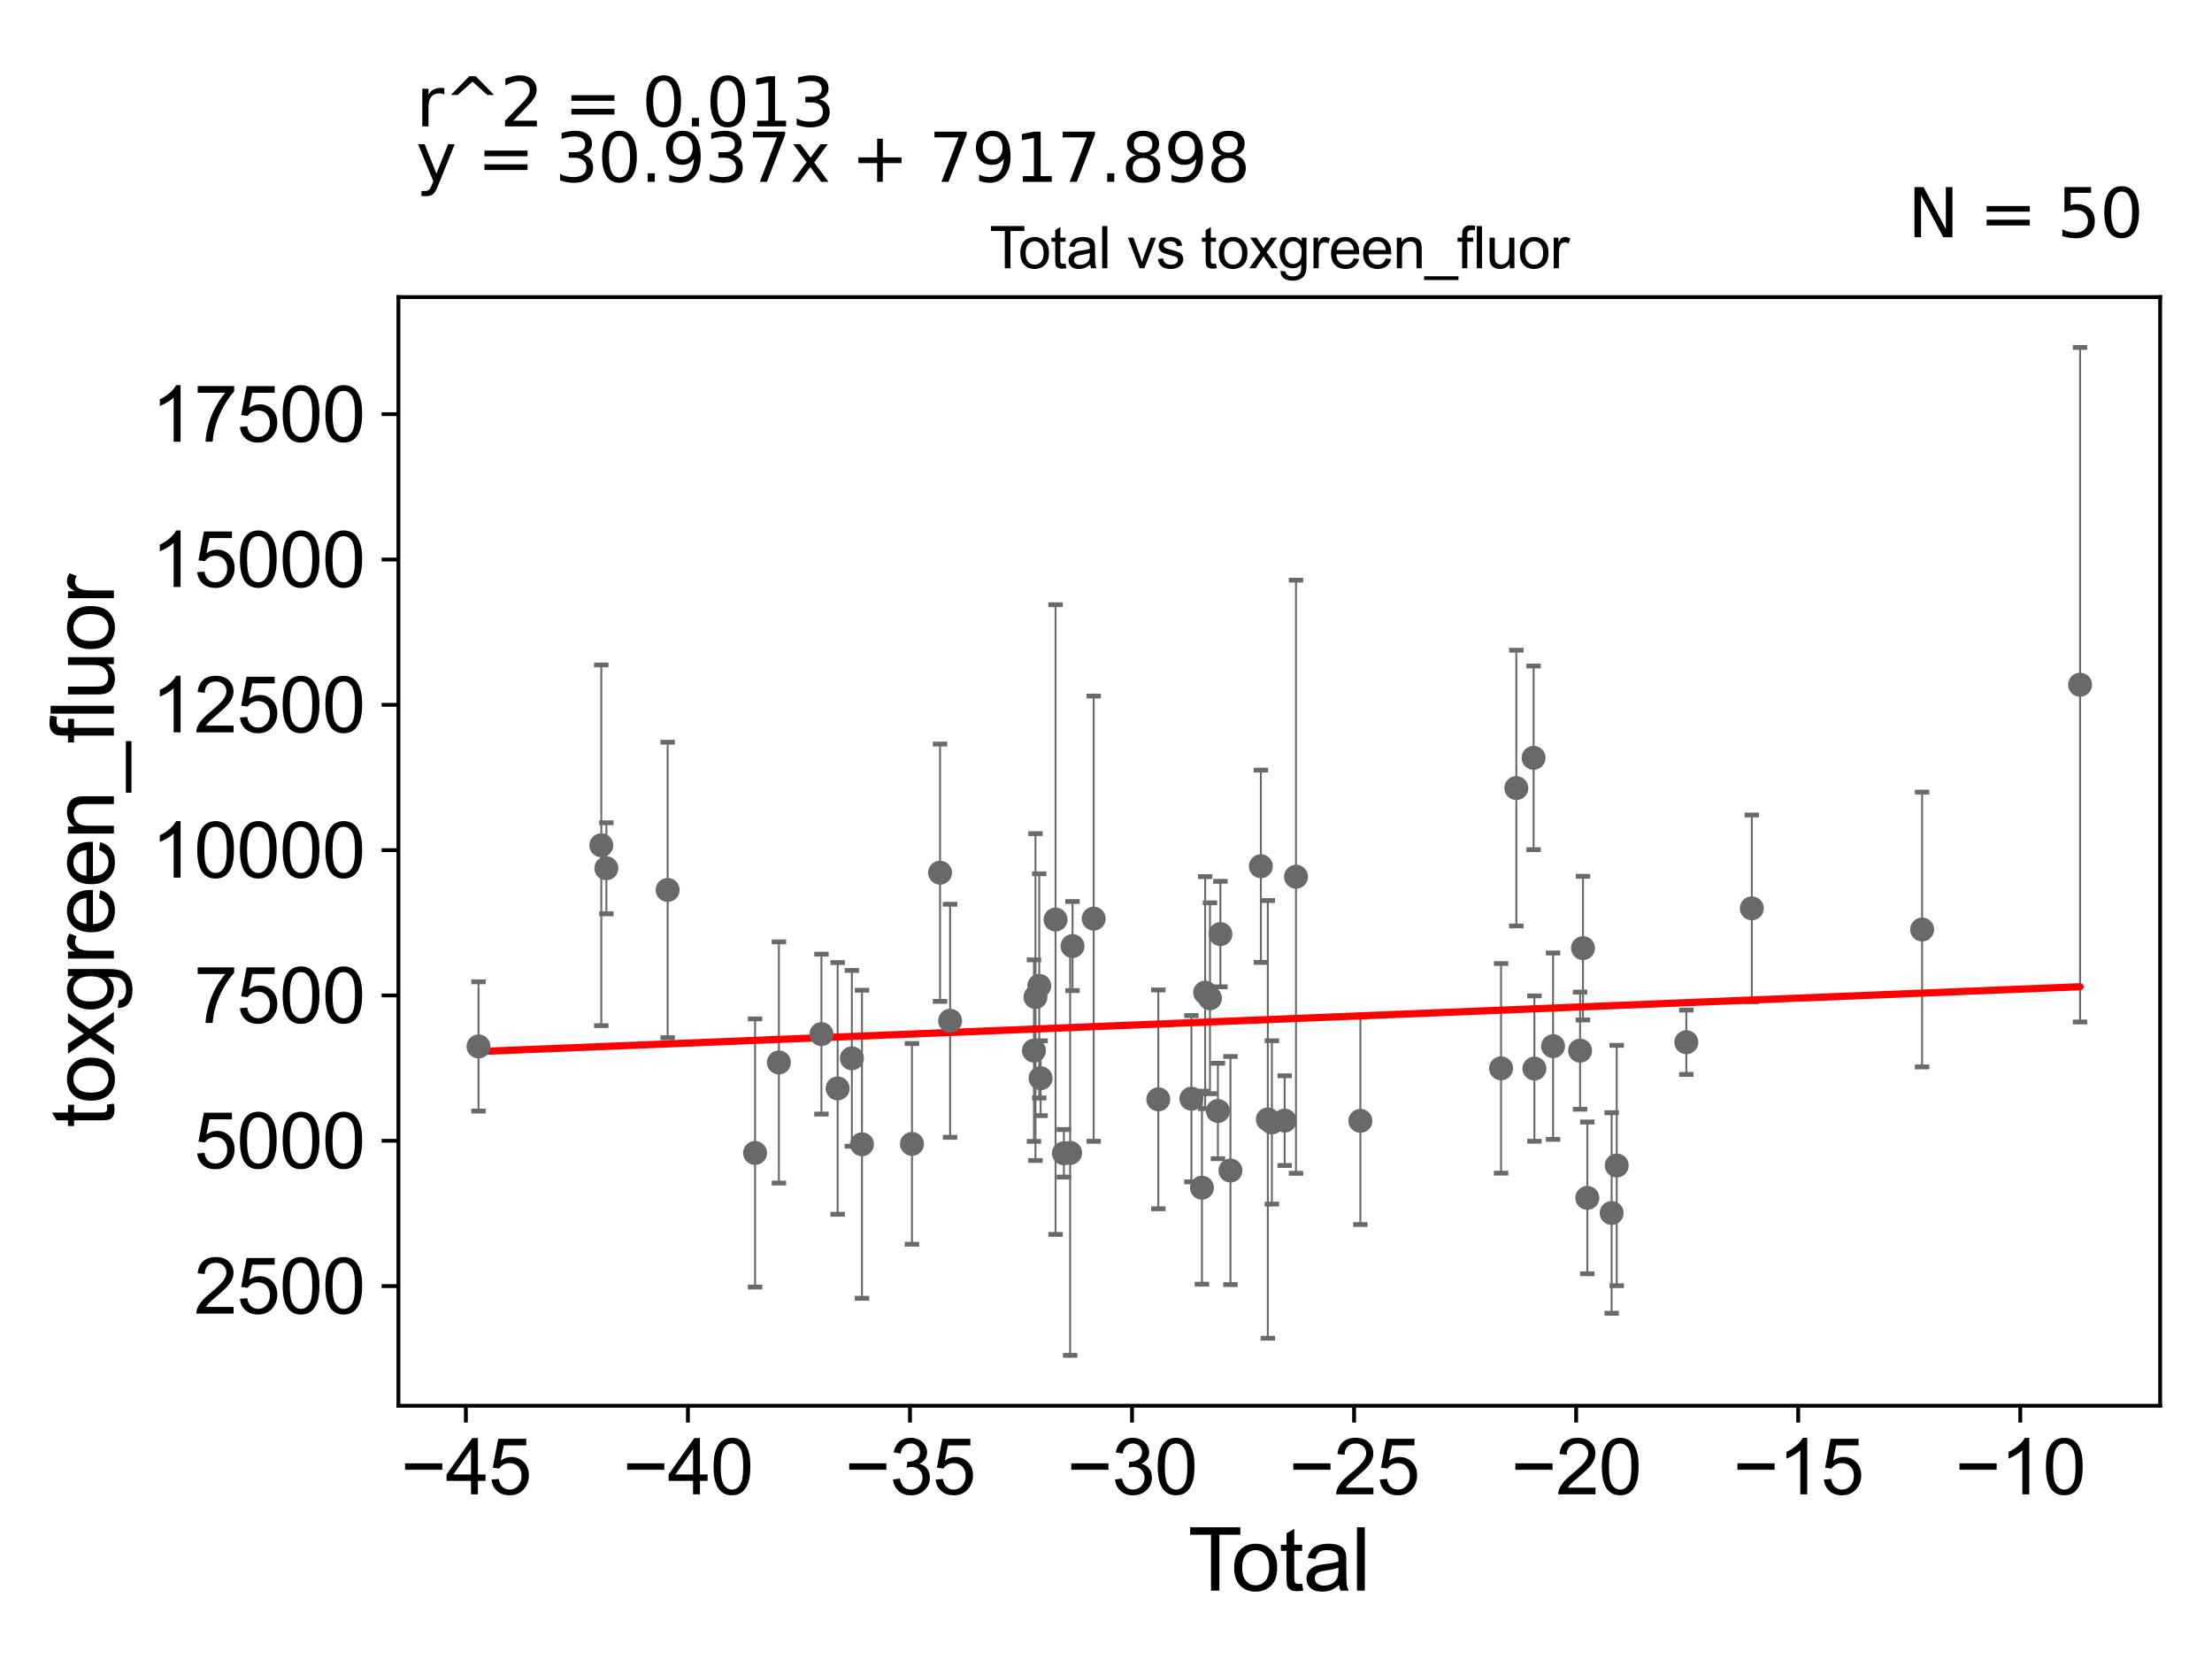 <?xml version="1.0" encoding="utf-8" standalone="no"?>
<!DOCTYPE svg PUBLIC "-//W3C//DTD SVG 1.1//EN"
  "http://www.w3.org/Graphics/SVG/1.1/DTD/svg11.dtd">
<svg xmlns:xlink="http://www.w3.org/1999/xlink" width="460.8pt" height="345.6pt" viewBox="0 0 460.8 345.6" xmlns="http://www.w3.org/2000/svg" version="1.1">
 <defs>
  <style type="text/css">*{stroke-linejoin: round; stroke-linecap: butt}</style>
 </defs>
 <g id="figure_1">
  <g id="patch_1">
   <path d="M 0 345.6 
L 460.8 345.6 
L 460.8 0 
L 0 0 
z
" style="fill: #ffffff"/>
  </g>
  <g id="axes_1">
   <g id="patch_2">
    <path d="M 83 292.84 
L 450 292.84 
L 450 61.886 
L 83 61.886 
z
" style="fill: #ffffff"/>
   </g>
   <g id="PathCollection_1">
    <defs>
     <path id="ma0fe0a96a4" d="M 0 1.118 
C 0.297 1.118 0.581 1 0.791 0.791 
C 1 0.581 1.118 0.297 1.118 0 
C 1.118 -0.297 1 -0.581 0.791 -0.791 
C 0.581 -1 0.297 -1.118 0 -1.118 
C -0.297 -1.118 -0.581 -1 -0.791 -0.791 
C -1 -0.581 -1.118 -0.297 -1.118 0 
C -1.118 0.297 -1 0.581 -0.791 0.791 
C -0.581 1 -0.297 1.118 0 1.118 
z
" style="stroke: #696969"/>
    </defs>
    <g clip-path="url(#p71f3b46329)">
     <use xlink:href="#ma0fe0a96a4" x="283.39" y="233.493" style="fill: #696969; stroke: #696969"/>
     <use xlink:href="#ma0fe0a96a4" x="329.163" y="218.867" style="fill: #696969; stroke: #696969"/>
     <use xlink:href="#ma0fe0a96a4" x="315.88" y="164.173" style="fill: #696969; stroke: #696969"/>
     <use xlink:href="#ma0fe0a96a4" x="319.474" y="157.869" style="fill: #696969; stroke: #696969"/>
     <use xlink:href="#ma0fe0a96a4" x="319.643" y="222.604" style="fill: #696969; stroke: #696969"/>
     <use xlink:href="#ma0fe0a96a4" x="323.531" y="217.939" style="fill: #696969; stroke: #696969"/>
     <use xlink:href="#ma0fe0a96a4" x="329.762" y="197.51" style="fill: #696969; stroke: #696969"/>
     <use xlink:href="#ma0fe0a96a4" x="330.671" y="249.546" style="fill: #696969; stroke: #696969"/>
     <use xlink:href="#ma0fe0a96a4" x="335.734" y="252.691" style="fill: #696969; stroke: #696969"/>
     <use xlink:href="#ma0fe0a96a4" x="336.796" y="242.797" style="fill: #696969; stroke: #696969"/>
     <use xlink:href="#ma0fe0a96a4" x="351.294" y="217.116" style="fill: #696969; stroke: #696969"/>
     <use xlink:href="#ma0fe0a96a4" x="364.932" y="189.227" style="fill: #696969; stroke: #696969"/>
     <use xlink:href="#ma0fe0a96a4" x="400.413" y="193.631" style="fill: #696969; stroke: #696969"/>
     <use xlink:href="#ma0fe0a96a4" x="312.702" y="222.554" style="fill: #696969; stroke: #696969"/>
     <use xlink:href="#ma0fe0a96a4" x="269.982" y="182.641" style="fill: #696969; stroke: #696969"/>
     <use xlink:href="#ma0fe0a96a4" x="433.318" y="142.641" style="fill: #696969; stroke: #696969"/>
     <use xlink:href="#ma0fe0a96a4" x="189.981" y="238.292" style="fill: #696969; stroke: #696969"/>
     <use xlink:href="#ma0fe0a96a4" x="139.086" y="185.394" style="fill: #696969; stroke: #696969"/>
     <use xlink:href="#ma0fe0a96a4" x="254.236" y="194.585" style="fill: #696969; stroke: #696969"/>
     <use xlink:href="#ma0fe0a96a4" x="252.059" y="207.959" style="fill: #696969; stroke: #696969"/>
     <use xlink:href="#ma0fe0a96a4" x="157.292" y="240.182" style="fill: #696969; stroke: #696969"/>
     <use xlink:href="#ma0fe0a96a4" x="251.059" y="206.78" style="fill: #696969; stroke: #696969"/>
     <use xlink:href="#ma0fe0a96a4" x="162.255" y="221.33" style="fill: #696969; stroke: #696969"/>
     <use xlink:href="#ma0fe0a96a4" x="250.388" y="247.417" style="fill: #696969; stroke: #696969"/>
     <use xlink:href="#ma0fe0a96a4" x="248.19" y="228.88" style="fill: #696969; stroke: #696969"/>
     <use xlink:href="#ma0fe0a96a4" x="216.494" y="205.38" style="fill: #696969; stroke: #696969"/>
     <use xlink:href="#ma0fe0a96a4" x="171.12" y="215.424" style="fill: #696969; stroke: #696969"/>
     <use xlink:href="#ma0fe0a96a4" x="241.299" y="229.016" style="fill: #696969; stroke: #696969"/>
     <use xlink:href="#ma0fe0a96a4" x="177.461" y="220.469" style="fill: #696969; stroke: #696969"/>
     <use xlink:href="#ma0fe0a96a4" x="219.891" y="191.557" style="fill: #696969; stroke: #696969"/>
     <use xlink:href="#ma0fe0a96a4" x="221.627" y="240.251" style="fill: #696969; stroke: #696969"/>
     <use xlink:href="#ma0fe0a96a4" x="227.835" y="191.369" style="fill: #696969; stroke: #696969"/>
     <use xlink:href="#ma0fe0a96a4" x="222.931" y="240.174" style="fill: #696969; stroke: #696969"/>
     <use xlink:href="#ma0fe0a96a4" x="174.5" y="226.739" style="fill: #696969; stroke: #696969"/>
     <use xlink:href="#ma0fe0a96a4" x="223.43" y="197.082" style="fill: #696969; stroke: #696969"/>
     <use xlink:href="#ma0fe0a96a4" x="216.775" y="224.612" style="fill: #696969; stroke: #696969"/>
     <use xlink:href="#ma0fe0a96a4" x="215.711" y="207.706" style="fill: #696969; stroke: #696969"/>
     <use xlink:href="#ma0fe0a96a4" x="253.717" y="231.44" style="fill: #696969; stroke: #696969"/>
     <use xlink:href="#ma0fe0a96a4" x="256.325" y="243.842" style="fill: #696969; stroke: #696969"/>
     <use xlink:href="#ma0fe0a96a4" x="264.11" y="233.187" style="fill: #696969; stroke: #696969"/>
     <use xlink:href="#ma0fe0a96a4" x="197.927" y="212.646" style="fill: #696969; stroke: #696969"/>
     <use xlink:href="#ma0fe0a96a4" x="195.828" y="181.796" style="fill: #696969; stroke: #696969"/>
     <use xlink:href="#ma0fe0a96a4" x="264.957" y="233.817" style="fill: #696969; stroke: #696969"/>
     <use xlink:href="#ma0fe0a96a4" x="125.261" y="176.086" style="fill: #696969; stroke: #696969"/>
     <use xlink:href="#ma0fe0a96a4" x="215.396" y="218.859" style="fill: #696969; stroke: #696969"/>
     <use xlink:href="#ma0fe0a96a4" x="262.661" y="180.458" style="fill: #696969; stroke: #696969"/>
     <use xlink:href="#ma0fe0a96a4" x="179.566" y="238.37" style="fill: #696969; stroke: #696969"/>
     <use xlink:href="#ma0fe0a96a4" x="126.317" y="180.881" style="fill: #696969; stroke: #696969"/>
     <use xlink:href="#ma0fe0a96a4" x="99.682" y="217.991" style="fill: #696969; stroke: #696969"/>
     <use xlink:href="#ma0fe0a96a4" x="267.616" y="233.445" style="fill: #696969; stroke: #696969"/>
    </g>
   </g>
   <g id="matplotlib.axis_1">
    <g id="xtick_1">
     <g id="line2d_1">
      <defs>
       <path id="m5d437b3dd8" d="M 0 0 
L 0 3.5 
" style="stroke: #000000; stroke-width: 0.8"/>
      </defs>
      <g>
       <use xlink:href="#m5d437b3dd8" x="97.048" y="292.84" style="stroke: #000000; stroke-width: 0.8"/>
      </g>
     </g>
     <g id="text_1">
      <!-- −45 -->
      <g transform="translate(83.478 311.293)scale(0.16 -0.16)">
       <defs>
        <path id="ArialMT-2212" d="M 3381 1997 
L 356 1997 
L 356 2522 
L 3381 2522 
L 3381 1997 
z
" transform="scale(0.016)"/>
        <path id="ArialMT-34" d="M 2069 0 
L 2069 1097 
L 81 1097 
L 81 1613 
L 2172 4581 
L 2631 4581 
L 2631 1613 
L 3250 1613 
L 3250 1097 
L 2631 1097 
L 2631 0 
L 2069 0 
z
M 2069 1613 
L 2069 3678 
L 634 1613 
L 2069 1613 
z
" transform="scale(0.016)"/>
        <path id="ArialMT-35" d="M 266 1200 
L 856 1250 
Q 922 819 1161 601 
Q 1400 384 1738 384 
Q 2144 384 2425 690 
Q 2706 997 2706 1503 
Q 2706 1984 2436 2262 
Q 2166 2541 1728 2541 
Q 1456 2541 1237 2417 
Q 1019 2294 894 2097 
L 366 2166 
L 809 4519 
L 3088 4519 
L 3088 3981 
L 1259 3981 
L 1013 2750 
Q 1425 3038 1878 3038 
Q 2478 3038 2890 2622 
Q 3303 2206 3303 1553 
Q 3303 931 2941 478 
Q 2500 -78 1738 -78 
Q 1113 -78 717 272 
Q 322 622 266 1200 
z
" transform="scale(0.016)"/>
       </defs>
       <use xlink:href="#ArialMT-2212"/>
       <use xlink:href="#ArialMT-34" x="58.398"/>
       <use xlink:href="#ArialMT-35" x="114.014"/>
      </g>
     </g>
    </g>
    <g id="xtick_2">
     <g id="line2d_2">
      <g>
       <use xlink:href="#m5d437b3dd8" x="143.306" y="292.84" style="stroke: #000000; stroke-width: 0.8"/>
      </g>
     </g>
     <g id="text_2">
      <!-- −40 -->
      <g transform="translate(129.736 311.293)scale(0.16 -0.16)">
       <defs>
        <path id="ArialMT-30" d="M 266 2259 
Q 266 3072 433 3567 
Q 600 4063 929 4331 
Q 1259 4600 1759 4600 
Q 2128 4600 2406 4451 
Q 2684 4303 2865 4023 
Q 3047 3744 3150 3342 
Q 3253 2941 3253 2259 
Q 3253 1453 3087 958 
Q 2922 463 2592 192 
Q 2263 -78 1759 -78 
Q 1097 -78 719 397 
Q 266 969 266 2259 
z
M 844 2259 
Q 844 1131 1108 757 
Q 1372 384 1759 384 
Q 2147 384 2411 759 
Q 2675 1134 2675 2259 
Q 2675 3391 2411 3762 
Q 2147 4134 1753 4134 
Q 1366 4134 1134 3806 
Q 844 3388 844 2259 
z
" transform="scale(0.016)"/>
       </defs>
       <use xlink:href="#ArialMT-2212"/>
       <use xlink:href="#ArialMT-34" x="58.398"/>
       <use xlink:href="#ArialMT-30" x="114.014"/>
      </g>
     </g>
    </g>
    <g id="xtick_3">
     <g id="line2d_3">
      <g>
       <use xlink:href="#m5d437b3dd8" x="189.565" y="292.84" style="stroke: #000000; stroke-width: 0.8"/>
      </g>
     </g>
     <g id="text_3">
      <!-- −35 -->
      <g transform="translate(175.995 311.293)scale(0.16 -0.16)">
       <defs>
        <path id="ArialMT-33" d="M 269 1209 
L 831 1284 
Q 928 806 1161 595 
Q 1394 384 1728 384 
Q 2125 384 2398 659 
Q 2672 934 2672 1341 
Q 2672 1728 2419 1979 
Q 2166 2231 1775 2231 
Q 1616 2231 1378 2169 
L 1441 2663 
Q 1497 2656 1531 2656 
Q 1891 2656 2178 2843 
Q 2466 3031 2466 3422 
Q 2466 3731 2256 3934 
Q 2047 4138 1716 4138 
Q 1388 4138 1169 3931 
Q 950 3725 888 3313 
L 325 3413 
Q 428 3978 793 4289 
Q 1159 4600 1703 4600 
Q 2078 4600 2393 4439 
Q 2709 4278 2876 4000 
Q 3044 3722 3044 3409 
Q 3044 3113 2884 2869 
Q 2725 2625 2413 2481 
Q 2819 2388 3044 2092 
Q 3269 1797 3269 1353 
Q 3269 753 2831 336 
Q 2394 -81 1725 -81 
Q 1122 -81 723 278 
Q 325 638 269 1209 
z
" transform="scale(0.016)"/>
       </defs>
       <use xlink:href="#ArialMT-2212"/>
       <use xlink:href="#ArialMT-33" x="58.398"/>
       <use xlink:href="#ArialMT-35" x="114.014"/>
      </g>
     </g>
    </g>
    <g id="xtick_4">
     <g id="line2d_4">
      <g>
       <use xlink:href="#m5d437b3dd8" x="235.823" y="292.84" style="stroke: #000000; stroke-width: 0.8"/>
      </g>
     </g>
     <g id="text_4">
      <!-- −30 -->
      <g transform="translate(222.253 311.293)scale(0.16 -0.16)">
       <use xlink:href="#ArialMT-2212"/>
       <use xlink:href="#ArialMT-33" x="58.398"/>
       <use xlink:href="#ArialMT-30" x="114.014"/>
      </g>
     </g>
    </g>
    <g id="xtick_5">
     <g id="line2d_5">
      <g>
       <use xlink:href="#m5d437b3dd8" x="282.081" y="292.84" style="stroke: #000000; stroke-width: 0.8"/>
      </g>
     </g>
     <g id="text_5">
      <!-- −25 -->
      <g transform="translate(268.511 311.293)scale(0.16 -0.16)">
       <defs>
        <path id="ArialMT-32" d="M 3222 541 
L 3222 0 
L 194 0 
Q 188 203 259 391 
Q 375 700 629 1000 
Q 884 1300 1366 1694 
Q 2113 2306 2375 2664 
Q 2638 3022 2638 3341 
Q 2638 3675 2398 3904 
Q 2159 4134 1775 4134 
Q 1369 4134 1125 3890 
Q 881 3647 878 3216 
L 300 3275 
Q 359 3922 746 4261 
Q 1134 4600 1788 4600 
Q 2447 4600 2831 4234 
Q 3216 3869 3216 3328 
Q 3216 3053 3103 2787 
Q 2991 2522 2730 2228 
Q 2469 1934 1863 1422 
Q 1356 997 1212 845 
Q 1069 694 975 541 
L 3222 541 
z
" transform="scale(0.016)"/>
       </defs>
       <use xlink:href="#ArialMT-2212"/>
       <use xlink:href="#ArialMT-32" x="58.398"/>
       <use xlink:href="#ArialMT-35" x="114.014"/>
      </g>
     </g>
    </g>
    <g id="xtick_6">
     <g id="line2d_6">
      <g>
       <use xlink:href="#m5d437b3dd8" x="328.34" y="292.84" style="stroke: #000000; stroke-width: 0.8"/>
      </g>
     </g>
     <g id="text_6">
      <!-- −20 -->
      <g transform="translate(314.77 311.293)scale(0.16 -0.16)">
       <use xlink:href="#ArialMT-2212"/>
       <use xlink:href="#ArialMT-32" x="58.398"/>
       <use xlink:href="#ArialMT-30" x="114.014"/>
      </g>
     </g>
    </g>
    <g id="xtick_7">
     <g id="line2d_7">
      <g>
       <use xlink:href="#m5d437b3dd8" x="374.598" y="292.84" style="stroke: #000000; stroke-width: 0.8"/>
      </g>
     </g>
     <g id="text_7">
      <!-- −15 -->
      <g transform="translate(361.028 311.293)scale(0.16 -0.16)">
       <defs>
        <path id="ArialMT-31" d="M 2384 0 
L 1822 0 
L 1822 3584 
Q 1619 3391 1289 3197 
Q 959 3003 697 2906 
L 697 3450 
Q 1169 3672 1522 3987 
Q 1875 4303 2022 4600 
L 2384 4600 
L 2384 0 
z
" transform="scale(0.016)"/>
       </defs>
       <use xlink:href="#ArialMT-2212"/>
       <use xlink:href="#ArialMT-31" x="58.398"/>
       <use xlink:href="#ArialMT-35" x="114.014"/>
      </g>
     </g>
    </g>
    <g id="xtick_8">
     <g id="line2d_8">
      <g>
       <use xlink:href="#m5d437b3dd8" x="420.856" y="292.84" style="stroke: #000000; stroke-width: 0.8"/>
      </g>
     </g>
     <g id="text_8">
      <!-- −10 -->
      <g transform="translate(407.286 311.293)scale(0.16 -0.16)">
       <use xlink:href="#ArialMT-2212"/>
       <use xlink:href="#ArialMT-31" x="58.398"/>
       <use xlink:href="#ArialMT-30" x="114.014"/>
      </g>
     </g>
    </g>
    <g id="text_9">
     <!-- Total -->
     <g transform="translate(247.495 331.357)scale(0.18 -0.18)">
      <defs>
       <path id="ArialMT-54" d="M 1659 0 
L 1659 4041 
L 150 4041 
L 150 4581 
L 3781 4581 
L 3781 4041 
L 2266 4041 
L 2266 0 
L 1659 0 
z
" transform="scale(0.016)"/>
       <path id="ArialMT-6f" d="M 213 1659 
Q 213 2581 725 3025 
Q 1153 3394 1769 3394 
Q 2453 3394 2887 2945 
Q 3322 2497 3322 1706 
Q 3322 1066 3130 698 
Q 2938 331 2570 128 
Q 2203 -75 1769 -75 
Q 1072 -75 642 372 
Q 213 819 213 1659 
z
M 791 1659 
Q 791 1022 1069 705 
Q 1347 388 1769 388 
Q 2188 388 2466 706 
Q 2744 1025 2744 1678 
Q 2744 2294 2464 2611 
Q 2184 2928 1769 2928 
Q 1347 2928 1069 2612 
Q 791 2297 791 1659 
z
" transform="scale(0.016)"/>
       <path id="ArialMT-74" d="M 1650 503 
L 1731 6 
Q 1494 -44 1306 -44 
Q 1000 -44 831 53 
Q 663 150 594 308 
Q 525 466 525 972 
L 525 2881 
L 113 2881 
L 113 3319 
L 525 3319 
L 525 4141 
L 1084 4478 
L 1084 3319 
L 1650 3319 
L 1650 2881 
L 1084 2881 
L 1084 941 
Q 1084 700 1114 631 
Q 1144 563 1211 522 
Q 1278 481 1403 481 
Q 1497 481 1650 503 
z
" transform="scale(0.016)"/>
       <path id="ArialMT-61" d="M 2588 409 
Q 2275 144 1986 34 
Q 1697 -75 1366 -75 
Q 819 -75 525 192 
Q 231 459 231 875 
Q 231 1119 342 1320 
Q 453 1522 633 1644 
Q 813 1766 1038 1828 
Q 1203 1872 1538 1913 
Q 2219 1994 2541 2106 
Q 2544 2222 2544 2253 
Q 2544 2597 2384 2738 
Q 2169 2928 1744 2928 
Q 1347 2928 1158 2789 
Q 969 2650 878 2297 
L 328 2372 
Q 403 2725 575 2942 
Q 747 3159 1072 3276 
Q 1397 3394 1825 3394 
Q 2250 3394 2515 3294 
Q 2781 3194 2906 3042 
Q 3031 2891 3081 2659 
Q 3109 2516 3109 2141 
L 3109 1391 
Q 3109 606 3145 398 
Q 3181 191 3288 0 
L 2700 0 
Q 2613 175 2588 409 
z
M 2541 1666 
Q 2234 1541 1622 1453 
Q 1275 1403 1131 1340 
Q 988 1278 909 1158 
Q 831 1038 831 891 
Q 831 666 1001 516 
Q 1172 366 1500 366 
Q 1825 366 2078 508 
Q 2331 650 2450 897 
Q 2541 1088 2541 1459 
L 2541 1666 
z
" transform="scale(0.016)"/>
       <path id="ArialMT-6c" d="M 409 0 
L 409 4581 
L 972 4581 
L 972 0 
L 409 0 
z
" transform="scale(0.016)"/>
      </defs>
      <use xlink:href="#ArialMT-54"/>
      <use xlink:href="#ArialMT-6f" x="49.959"/>
      <use xlink:href="#ArialMT-74" x="105.574"/>
      <use xlink:href="#ArialMT-61" x="133.357"/>
      <use xlink:href="#ArialMT-6c" x="188.973"/>
     </g>
    </g>
   </g>
   <g id="matplotlib.axis_2">
    <g id="ytick_1">
     <g id="line2d_9">
      <defs>
       <path id="m224470d024" d="M 0 0 
L -3.5 0 
" style="stroke: #000000; stroke-width: 0.8"/>
      </defs>
      <g>
       <use xlink:href="#m224470d024" x="83" y="267.915" style="stroke: #000000; stroke-width: 0.8"/>
      </g>
     </g>
     <g id="text_10">
      <!-- 2500 -->
      <g transform="translate(40.41 273.641)scale(0.16 -0.16)">
       <use xlink:href="#ArialMT-32"/>
       <use xlink:href="#ArialMT-35" x="55.615"/>
       <use xlink:href="#ArialMT-30" x="111.23"/>
       <use xlink:href="#ArialMT-30" x="166.846"/>
      </g>
     </g>
    </g>
    <g id="ytick_2">
     <g id="line2d_10">
      <g>
       <use xlink:href="#m224470d024" x="83" y="237.642" style="stroke: #000000; stroke-width: 0.8"/>
      </g>
     </g>
     <g id="text_11">
      <!-- 5000 -->
      <g transform="translate(40.41 243.368)scale(0.16 -0.16)">
       <use xlink:href="#ArialMT-35"/>
       <use xlink:href="#ArialMT-30" x="55.615"/>
       <use xlink:href="#ArialMT-30" x="111.23"/>
       <use xlink:href="#ArialMT-30" x="166.846"/>
      </g>
     </g>
    </g>
    <g id="ytick_3">
     <g id="line2d_11">
      <g>
       <use xlink:href="#m224470d024" x="83" y="207.37" style="stroke: #000000; stroke-width: 0.8"/>
      </g>
     </g>
     <g id="text_12">
      <!-- 7500 -->
      <g transform="translate(40.41 213.096)scale(0.16 -0.16)">
       <defs>
        <path id="ArialMT-37" d="M 303 3981 
L 303 4522 
L 3269 4522 
L 3269 4084 
Q 2831 3619 2401 2847 
Q 1972 2075 1738 1259 
Q 1569 684 1522 0 
L 944 0 
Q 953 541 1156 1306 
Q 1359 2072 1739 2783 
Q 2119 3494 2547 3981 
L 303 3981 
z
" transform="scale(0.016)"/>
       </defs>
       <use xlink:href="#ArialMT-37"/>
       <use xlink:href="#ArialMT-35" x="55.615"/>
       <use xlink:href="#ArialMT-30" x="111.23"/>
       <use xlink:href="#ArialMT-30" x="166.846"/>
      </g>
     </g>
    </g>
    <g id="ytick_4">
     <g id="line2d_12">
      <g>
       <use xlink:href="#m224470d024" x="83" y="177.098" style="stroke: #000000; stroke-width: 0.8"/>
      </g>
     </g>
     <g id="text_13">
      <!-- 10000 -->
      <g transform="translate(31.512 182.824)scale(0.16 -0.16)">
       <use xlink:href="#ArialMT-31"/>
       <use xlink:href="#ArialMT-30" x="55.615"/>
       <use xlink:href="#ArialMT-30" x="111.23"/>
       <use xlink:href="#ArialMT-30" x="166.846"/>
       <use xlink:href="#ArialMT-30" x="222.461"/>
      </g>
     </g>
    </g>
    <g id="ytick_5">
     <g id="line2d_13">
      <g>
       <use xlink:href="#m224470d024" x="83" y="146.825" style="stroke: #000000; stroke-width: 0.8"/>
      </g>
     </g>
     <g id="text_14">
      <!-- 12500 -->
      <g transform="translate(31.512 152.552)scale(0.16 -0.16)">
       <use xlink:href="#ArialMT-31"/>
       <use xlink:href="#ArialMT-32" x="55.615"/>
       <use xlink:href="#ArialMT-35" x="111.23"/>
       <use xlink:href="#ArialMT-30" x="166.846"/>
       <use xlink:href="#ArialMT-30" x="222.461"/>
      </g>
     </g>
    </g>
    <g id="ytick_6">
     <g id="line2d_14">
      <g>
       <use xlink:href="#m224470d024" x="83" y="116.553" style="stroke: #000000; stroke-width: 0.8"/>
      </g>
     </g>
     <g id="text_15">
      <!-- 15000 -->
      <g transform="translate(31.512 122.279)scale(0.16 -0.16)">
       <use xlink:href="#ArialMT-31"/>
       <use xlink:href="#ArialMT-35" x="55.615"/>
       <use xlink:href="#ArialMT-30" x="111.23"/>
       <use xlink:href="#ArialMT-30" x="166.846"/>
       <use xlink:href="#ArialMT-30" x="222.461"/>
      </g>
     </g>
    </g>
    <g id="ytick_7">
     <g id="line2d_15">
      <g>
       <use xlink:href="#m224470d024" x="83" y="86.281" style="stroke: #000000; stroke-width: 0.8"/>
      </g>
     </g>
     <g id="text_16">
      <!-- 17500 -->
      <g transform="translate(31.512 92.007)scale(0.16 -0.16)">
       <use xlink:href="#ArialMT-31"/>
       <use xlink:href="#ArialMT-37" x="55.615"/>
       <use xlink:href="#ArialMT-35" x="111.23"/>
       <use xlink:href="#ArialMT-30" x="166.846"/>
       <use xlink:href="#ArialMT-30" x="222.461"/>
      </g>
     </g>
    </g>
    <g id="text_17">
     <!-- toxgreen_fluor -->
     <g transform="translate(23.724 234.895)rotate(-90)scale(0.18 -0.18)">
      <defs>
       <path id="ArialMT-78" d="M 47 0 
L 1259 1725 
L 138 3319 
L 841 3319 
L 1350 2541 
Q 1494 2319 1581 2169 
Q 1719 2375 1834 2534 
L 2394 3319 
L 3066 3319 
L 1919 1756 
L 3153 0 
L 2463 0 
L 1781 1031 
L 1600 1309 
L 728 0 
L 47 0 
z
" transform="scale(0.016)"/>
       <path id="ArialMT-67" d="M 319 -275 
L 866 -356 
Q 900 -609 1056 -725 
Q 1266 -881 1628 -881 
Q 2019 -881 2231 -725 
Q 2444 -569 2519 -288 
Q 2563 -116 2559 434 
Q 2191 0 1641 0 
Q 956 0 581 494 
Q 206 988 206 1678 
Q 206 2153 378 2554 
Q 550 2956 876 3175 
Q 1203 3394 1644 3394 
Q 2231 3394 2613 2919 
L 2613 3319 
L 3131 3319 
L 3131 450 
Q 3131 -325 2973 -648 
Q 2816 -972 2473 -1159 
Q 2131 -1347 1631 -1347 
Q 1038 -1347 672 -1080 
Q 306 -813 319 -275 
z
M 784 1719 
Q 784 1066 1043 766 
Q 1303 466 1694 466 
Q 2081 466 2343 764 
Q 2606 1063 2606 1700 
Q 2606 2309 2336 2618 
Q 2066 2928 1684 2928 
Q 1309 2928 1046 2623 
Q 784 2319 784 1719 
z
" transform="scale(0.016)"/>
       <path id="ArialMT-72" d="M 416 0 
L 416 3319 
L 922 3319 
L 922 2816 
Q 1116 3169 1280 3281 
Q 1444 3394 1641 3394 
Q 1925 3394 2219 3213 
L 2025 2691 
Q 1819 2813 1613 2813 
Q 1428 2813 1281 2702 
Q 1134 2591 1072 2394 
Q 978 2094 978 1738 
L 978 0 
L 416 0 
z
" transform="scale(0.016)"/>
       <path id="ArialMT-65" d="M 2694 1069 
L 3275 997 
Q 3138 488 2766 206 
Q 2394 -75 1816 -75 
Q 1088 -75 661 373 
Q 234 822 234 1631 
Q 234 2469 665 2931 
Q 1097 3394 1784 3394 
Q 2450 3394 2872 2941 
Q 3294 2488 3294 1666 
Q 3294 1616 3291 1516 
L 816 1516 
Q 847 969 1125 678 
Q 1403 388 1819 388 
Q 2128 388 2347 550 
Q 2566 713 2694 1069 
z
M 847 1978 
L 2700 1978 
Q 2663 2397 2488 2606 
Q 2219 2931 1791 2931 
Q 1403 2931 1139 2672 
Q 875 2413 847 1978 
z
" transform="scale(0.016)"/>
       <path id="ArialMT-6e" d="M 422 0 
L 422 3319 
L 928 3319 
L 928 2847 
Q 1294 3394 1984 3394 
Q 2284 3394 2536 3286 
Q 2788 3178 2913 3003 
Q 3038 2828 3088 2588 
Q 3119 2431 3119 2041 
L 3119 0 
L 2556 0 
L 2556 2019 
Q 2556 2363 2490 2533 
Q 2425 2703 2258 2804 
Q 2091 2906 1866 2906 
Q 1506 2906 1245 2678 
Q 984 2450 984 1813 
L 984 0 
L 422 0 
z
" transform="scale(0.016)"/>
       <path id="ArialMT-5f" d="M -97 -1272 
L -97 -866 
L 3631 -866 
L 3631 -1272 
L -97 -1272 
z
" transform="scale(0.016)"/>
       <path id="ArialMT-66" d="M 556 0 
L 556 2881 
L 59 2881 
L 59 3319 
L 556 3319 
L 556 3672 
Q 556 4006 616 4169 
Q 697 4388 901 4523 
Q 1106 4659 1475 4659 
Q 1713 4659 2000 4603 
L 1916 4113 
Q 1741 4144 1584 4144 
Q 1328 4144 1222 4034 
Q 1116 3925 1116 3625 
L 1116 3319 
L 1763 3319 
L 1763 2881 
L 1116 2881 
L 1116 0 
L 556 0 
z
" transform="scale(0.016)"/>
       <path id="ArialMT-75" d="M 2597 0 
L 2597 488 
Q 2209 -75 1544 -75 
Q 1250 -75 995 37 
Q 741 150 617 320 
Q 494 491 444 738 
Q 409 903 409 1263 
L 409 3319 
L 972 3319 
L 972 1478 
Q 972 1038 1006 884 
Q 1059 663 1231 536 
Q 1403 409 1656 409 
Q 1909 409 2131 539 
Q 2353 669 2445 892 
Q 2538 1116 2538 1541 
L 2538 3319 
L 3100 3319 
L 3100 0 
L 2597 0 
z
" transform="scale(0.016)"/>
      </defs>
      <use xlink:href="#ArialMT-74"/>
      <use xlink:href="#ArialMT-6f" x="27.783"/>
      <use xlink:href="#ArialMT-78" x="83.398"/>
      <use xlink:href="#ArialMT-67" x="133.398"/>
      <use xlink:href="#ArialMT-72" x="189.014"/>
      <use xlink:href="#ArialMT-65" x="222.314"/>
      <use xlink:href="#ArialMT-65" x="277.93"/>
      <use xlink:href="#ArialMT-6e" x="333.545"/>
      <use xlink:href="#ArialMT-5f" x="389.16"/>
      <use xlink:href="#ArialMT-66" x="444.775"/>
      <use xlink:href="#ArialMT-6c" x="472.559"/>
      <use xlink:href="#ArialMT-75" x="494.775"/>
      <use xlink:href="#ArialMT-6f" x="550.391"/>
      <use xlink:href="#ArialMT-72" x="606.006"/>
     </g>
    </g>
   </g>
   <g id="LineCollection_1">
    <path d="M 283.39 255.089 
L 283.39 211.897 
" clip-path="url(#p71f3b46329)" style="fill: none; stroke: #696969; stroke-width: 0.4"/>
    <path d="M 329.163 231.067 
L 329.163 206.667 
" clip-path="url(#p71f3b46329)" style="fill: none; stroke: #696969; stroke-width: 0.4"/>
    <path d="M 315.88 192.887 
L 315.88 135.458 
" clip-path="url(#p71f3b46329)" style="fill: none; stroke: #696969; stroke-width: 0.4"/>
    <path d="M 319.474 177.001 
L 319.474 138.736 
" clip-path="url(#p71f3b46329)" style="fill: none; stroke: #696969; stroke-width: 0.4"/>
    <path d="M 319.643 237.741 
L 319.643 207.468 
" clip-path="url(#p71f3b46329)" style="fill: none; stroke: #696969; stroke-width: 0.4"/>
    <path d="M 323.531 237.351 
L 323.531 198.526 
" clip-path="url(#p71f3b46329)" style="fill: none; stroke: #696969; stroke-width: 0.4"/>
    <path d="M 329.762 212.472 
L 329.762 182.548 
" clip-path="url(#p71f3b46329)" style="fill: none; stroke: #696969; stroke-width: 0.4"/>
    <path d="M 330.671 265.35 
L 330.671 233.742 
" clip-path="url(#p71f3b46329)" style="fill: none; stroke: #696969; stroke-width: 0.4"/>
    <path d="M 335.734 273.582 
L 335.734 231.799 
" clip-path="url(#p71f3b46329)" style="fill: none; stroke: #696969; stroke-width: 0.4"/>
    <path d="M 336.796 267.833 
L 336.796 217.761 
" clip-path="url(#p71f3b46329)" style="fill: none; stroke: #696969; stroke-width: 0.4"/>
    <path d="M 351.294 223.813 
L 351.294 210.419 
" clip-path="url(#p71f3b46329)" style="fill: none; stroke: #696969; stroke-width: 0.4"/>
    <path d="M 364.932 208.68 
L 364.932 169.775 
" clip-path="url(#p71f3b46329)" style="fill: none; stroke: #696969; stroke-width: 0.4"/>
    <path d="M 400.413 222.258 
L 400.413 165.005 
" clip-path="url(#p71f3b46329)" style="fill: none; stroke: #696969; stroke-width: 0.4"/>
    <path d="M 312.702 244.39 
L 312.702 200.717 
" clip-path="url(#p71f3b46329)" style="fill: none; stroke: #696969; stroke-width: 0.4"/>
    <path d="M 269.982 244.422 
L 269.982 120.859 
" clip-path="url(#p71f3b46329)" style="fill: none; stroke: #696969; stroke-width: 0.4"/>
    <path d="M 433.318 212.898 
L 433.318 72.384 
" clip-path="url(#p71f3b46329)" style="fill: none; stroke: #696969; stroke-width: 0.4"/>
    <path d="M 189.981 259.198 
L 189.981 217.386 
" clip-path="url(#p71f3b46329)" style="fill: none; stroke: #696969; stroke-width: 0.4"/>
    <path d="M 139.086 216.17 
L 139.086 154.617 
" clip-path="url(#p71f3b46329)" style="fill: none; stroke: #696969; stroke-width: 0.4"/>
    <path d="M 254.236 205.574 
L 254.236 183.596 
" clip-path="url(#p71f3b46329)" style="fill: none; stroke: #696969; stroke-width: 0.4"/>
    <path d="M 252.059 227.839 
L 252.059 188.078 
" clip-path="url(#p71f3b46329)" style="fill: none; stroke: #696969; stroke-width: 0.4"/>
    <path d="M 157.292 268.111 
L 157.292 212.252 
" clip-path="url(#p71f3b46329)" style="fill: none; stroke: #696969; stroke-width: 0.4"/>
    <path d="M 251.059 230.941 
L 251.059 182.619 
" clip-path="url(#p71f3b46329)" style="fill: none; stroke: #696969; stroke-width: 0.4"/>
    <path d="M 162.255 246.45 
L 162.255 196.21 
" clip-path="url(#p71f3b46329)" style="fill: none; stroke: #696969; stroke-width: 0.4"/>
    <path d="M 250.388 267.517 
L 250.388 227.318 
" clip-path="url(#p71f3b46329)" style="fill: none; stroke: #696969; stroke-width: 0.4"/>
    <path d="M 248.19 246.197 
L 248.19 211.564 
" clip-path="url(#p71f3b46329)" style="fill: none; stroke: #696969; stroke-width: 0.4"/>
    <path d="M 216.494 228.729 
L 216.494 182.031 
" clip-path="url(#p71f3b46329)" style="fill: none; stroke: #696969; stroke-width: 0.4"/>
    <path d="M 171.12 232.083 
L 171.12 198.765 
" clip-path="url(#p71f3b46329)" style="fill: none; stroke: #696969; stroke-width: 0.4"/>
    <path d="M 241.299 251.805 
L 241.299 206.226 
" clip-path="url(#p71f3b46329)" style="fill: none; stroke: #696969; stroke-width: 0.4"/>
    <path d="M 177.461 238.783 
L 177.461 202.156 
" clip-path="url(#p71f3b46329)" style="fill: none; stroke: #696969; stroke-width: 0.4"/>
    <path d="M 219.891 257.141 
L 219.891 125.972 
" clip-path="url(#p71f3b46329)" style="fill: none; stroke: #696969; stroke-width: 0.4"/>
    <path d="M 221.627 245.208 
L 221.627 235.293 
" clip-path="url(#p71f3b46329)" style="fill: none; stroke: #696969; stroke-width: 0.4"/>
    <path d="M 227.835 237.748 
L 227.835 144.99 
" clip-path="url(#p71f3b46329)" style="fill: none; stroke: #696969; stroke-width: 0.4"/>
    <path d="M 222.931 282.342 
L 222.931 198.006 
" clip-path="url(#p71f3b46329)" style="fill: none; stroke: #696969; stroke-width: 0.4"/>
    <path d="M 174.5 252.957 
L 174.5 200.521 
" clip-path="url(#p71f3b46329)" style="fill: none; stroke: #696969; stroke-width: 0.4"/>
    <path d="M 223.43 206.361 
L 223.43 187.803 
" clip-path="url(#p71f3b46329)" style="fill: none; stroke: #696969; stroke-width: 0.4"/>
    <path d="M 216.775 232.406 
L 216.775 216.818 
" clip-path="url(#p71f3b46329)" style="fill: none; stroke: #696969; stroke-width: 0.4"/>
    <path d="M 215.711 241.75 
L 215.711 173.661 
" clip-path="url(#p71f3b46329)" style="fill: none; stroke: #696969; stroke-width: 0.4"/>
    <path d="M 253.717 241.379 
L 253.717 221.501 
" clip-path="url(#p71f3b46329)" style="fill: none; stroke: #696969; stroke-width: 0.4"/>
    <path d="M 256.325 267.603 
L 256.325 220.08 
" clip-path="url(#p71f3b46329)" style="fill: none; stroke: #696969; stroke-width: 0.4"/>
    <path d="M 264.11 278.774 
L 264.11 187.6 
" clip-path="url(#p71f3b46329)" style="fill: none; stroke: #696969; stroke-width: 0.4"/>
    <path d="M 197.927 236.926 
L 197.927 188.366 
" clip-path="url(#p71f3b46329)" style="fill: none; stroke: #696969; stroke-width: 0.4"/>
    <path d="M 195.828 208.602 
L 195.828 154.991 
" clip-path="url(#p71f3b46329)" style="fill: none; stroke: #696969; stroke-width: 0.4"/>
    <path d="M 264.957 250.834 
L 264.957 216.799 
" clip-path="url(#p71f3b46329)" style="fill: none; stroke: #696969; stroke-width: 0.4"/>
    <path d="M 125.261 213.655 
L 125.261 138.516 
" clip-path="url(#p71f3b46329)" style="fill: none; stroke: #696969; stroke-width: 0.4"/>
    <path d="M 215.396 237.763 
L 215.396 199.955 
" clip-path="url(#p71f3b46329)" style="fill: none; stroke: #696969; stroke-width: 0.4"/>
    <path d="M 262.661 200.492 
L 262.661 160.423 
" clip-path="url(#p71f3b46329)" style="fill: none; stroke: #696969; stroke-width: 0.4"/>
    <path d="M 179.566 270.453 
L 179.566 206.286 
" clip-path="url(#p71f3b46329)" style="fill: none; stroke: #696969; stroke-width: 0.4"/>
    <path d="M 126.317 190.367 
L 126.317 171.395 
" clip-path="url(#p71f3b46329)" style="fill: none; stroke: #696969; stroke-width: 0.4"/>
    <path d="M 99.682 231.455 
L 99.682 204.528 
" clip-path="url(#p71f3b46329)" style="fill: none; stroke: #696969; stroke-width: 0.4"/>
    <path d="M 267.616 242.785 
L 267.616 224.106 
" clip-path="url(#p71f3b46329)" style="fill: none; stroke: #696969; stroke-width: 0.4"/>
   </g>
   <g id="line2d_16">
    <defs>
     <path id="m3530cfd9e4" d="M 1.5 0 
L -1.5 -0 
" style="stroke: #696969"/>
    </defs>
    <g clip-path="url(#p71f3b46329)">
     <use xlink:href="#m3530cfd9e4" x="283.39" y="255.089" style="fill: #696969; stroke: #696969"/>
     <use xlink:href="#m3530cfd9e4" x="329.163" y="231.067" style="fill: #696969; stroke: #696969"/>
     <use xlink:href="#m3530cfd9e4" x="315.88" y="192.887" style="fill: #696969; stroke: #696969"/>
     <use xlink:href="#m3530cfd9e4" x="319.474" y="177.001" style="fill: #696969; stroke: #696969"/>
     <use xlink:href="#m3530cfd9e4" x="319.643" y="237.741" style="fill: #696969; stroke: #696969"/>
     <use xlink:href="#m3530cfd9e4" x="323.531" y="237.351" style="fill: #696969; stroke: #696969"/>
     <use xlink:href="#m3530cfd9e4" x="329.762" y="212.472" style="fill: #696969; stroke: #696969"/>
     <use xlink:href="#m3530cfd9e4" x="330.671" y="265.35" style="fill: #696969; stroke: #696969"/>
     <use xlink:href="#m3530cfd9e4" x="335.734" y="273.582" style="fill: #696969; stroke: #696969"/>
     <use xlink:href="#m3530cfd9e4" x="336.796" y="267.833" style="fill: #696969; stroke: #696969"/>
     <use xlink:href="#m3530cfd9e4" x="351.294" y="223.813" style="fill: #696969; stroke: #696969"/>
     <use xlink:href="#m3530cfd9e4" x="364.932" y="208.68" style="fill: #696969; stroke: #696969"/>
     <use xlink:href="#m3530cfd9e4" x="400.413" y="222.258" style="fill: #696969; stroke: #696969"/>
     <use xlink:href="#m3530cfd9e4" x="312.702" y="244.39" style="fill: #696969; stroke: #696969"/>
     <use xlink:href="#m3530cfd9e4" x="269.982" y="244.422" style="fill: #696969; stroke: #696969"/>
     <use xlink:href="#m3530cfd9e4" x="433.318" y="212.898" style="fill: #696969; stroke: #696969"/>
     <use xlink:href="#m3530cfd9e4" x="189.981" y="259.198" style="fill: #696969; stroke: #696969"/>
     <use xlink:href="#m3530cfd9e4" x="139.086" y="216.17" style="fill: #696969; stroke: #696969"/>
     <use xlink:href="#m3530cfd9e4" x="254.236" y="205.574" style="fill: #696969; stroke: #696969"/>
     <use xlink:href="#m3530cfd9e4" x="252.059" y="227.839" style="fill: #696969; stroke: #696969"/>
     <use xlink:href="#m3530cfd9e4" x="157.292" y="268.111" style="fill: #696969; stroke: #696969"/>
     <use xlink:href="#m3530cfd9e4" x="251.059" y="230.941" style="fill: #696969; stroke: #696969"/>
     <use xlink:href="#m3530cfd9e4" x="162.255" y="246.45" style="fill: #696969; stroke: #696969"/>
     <use xlink:href="#m3530cfd9e4" x="250.388" y="267.517" style="fill: #696969; stroke: #696969"/>
     <use xlink:href="#m3530cfd9e4" x="248.19" y="246.197" style="fill: #696969; stroke: #696969"/>
     <use xlink:href="#m3530cfd9e4" x="216.494" y="228.729" style="fill: #696969; stroke: #696969"/>
     <use xlink:href="#m3530cfd9e4" x="171.12" y="232.083" style="fill: #696969; stroke: #696969"/>
     <use xlink:href="#m3530cfd9e4" x="241.299" y="251.805" style="fill: #696969; stroke: #696969"/>
     <use xlink:href="#m3530cfd9e4" x="177.461" y="238.783" style="fill: #696969; stroke: #696969"/>
     <use xlink:href="#m3530cfd9e4" x="219.891" y="257.141" style="fill: #696969; stroke: #696969"/>
     <use xlink:href="#m3530cfd9e4" x="221.627" y="245.208" style="fill: #696969; stroke: #696969"/>
     <use xlink:href="#m3530cfd9e4" x="227.835" y="237.748" style="fill: #696969; stroke: #696969"/>
     <use xlink:href="#m3530cfd9e4" x="222.931" y="282.342" style="fill: #696969; stroke: #696969"/>
     <use xlink:href="#m3530cfd9e4" x="174.5" y="252.957" style="fill: #696969; stroke: #696969"/>
     <use xlink:href="#m3530cfd9e4" x="223.43" y="206.361" style="fill: #696969; stroke: #696969"/>
     <use xlink:href="#m3530cfd9e4" x="216.775" y="232.406" style="fill: #696969; stroke: #696969"/>
     <use xlink:href="#m3530cfd9e4" x="215.711" y="241.75" style="fill: #696969; stroke: #696969"/>
     <use xlink:href="#m3530cfd9e4" x="253.717" y="241.379" style="fill: #696969; stroke: #696969"/>
     <use xlink:href="#m3530cfd9e4" x="256.325" y="267.603" style="fill: #696969; stroke: #696969"/>
     <use xlink:href="#m3530cfd9e4" x="264.11" y="278.774" style="fill: #696969; stroke: #696969"/>
     <use xlink:href="#m3530cfd9e4" x="197.927" y="236.926" style="fill: #696969; stroke: #696969"/>
     <use xlink:href="#m3530cfd9e4" x="195.828" y="208.602" style="fill: #696969; stroke: #696969"/>
     <use xlink:href="#m3530cfd9e4" x="264.957" y="250.834" style="fill: #696969; stroke: #696969"/>
     <use xlink:href="#m3530cfd9e4" x="125.261" y="213.655" style="fill: #696969; stroke: #696969"/>
     <use xlink:href="#m3530cfd9e4" x="215.396" y="237.763" style="fill: #696969; stroke: #696969"/>
     <use xlink:href="#m3530cfd9e4" x="262.661" y="200.492" style="fill: #696969; stroke: #696969"/>
     <use xlink:href="#m3530cfd9e4" x="179.566" y="270.453" style="fill: #696969; stroke: #696969"/>
     <use xlink:href="#m3530cfd9e4" x="126.317" y="190.367" style="fill: #696969; stroke: #696969"/>
     <use xlink:href="#m3530cfd9e4" x="99.682" y="231.455" style="fill: #696969; stroke: #696969"/>
     <use xlink:href="#m3530cfd9e4" x="267.616" y="242.785" style="fill: #696969; stroke: #696969"/>
    </g>
   </g>
   <g id="line2d_17">
    <g clip-path="url(#p71f3b46329)">
     <use xlink:href="#m3530cfd9e4" x="283.39" y="211.897" style="fill: #696969; stroke: #696969"/>
     <use xlink:href="#m3530cfd9e4" x="329.163" y="206.667" style="fill: #696969; stroke: #696969"/>
     <use xlink:href="#m3530cfd9e4" x="315.88" y="135.458" style="fill: #696969; stroke: #696969"/>
     <use xlink:href="#m3530cfd9e4" x="319.474" y="138.736" style="fill: #696969; stroke: #696969"/>
     <use xlink:href="#m3530cfd9e4" x="319.643" y="207.468" style="fill: #696969; stroke: #696969"/>
     <use xlink:href="#m3530cfd9e4" x="323.531" y="198.526" style="fill: #696969; stroke: #696969"/>
     <use xlink:href="#m3530cfd9e4" x="329.762" y="182.548" style="fill: #696969; stroke: #696969"/>
     <use xlink:href="#m3530cfd9e4" x="330.671" y="233.742" style="fill: #696969; stroke: #696969"/>
     <use xlink:href="#m3530cfd9e4" x="335.734" y="231.799" style="fill: #696969; stroke: #696969"/>
     <use xlink:href="#m3530cfd9e4" x="336.796" y="217.761" style="fill: #696969; stroke: #696969"/>
     <use xlink:href="#m3530cfd9e4" x="351.294" y="210.419" style="fill: #696969; stroke: #696969"/>
     <use xlink:href="#m3530cfd9e4" x="364.932" y="169.775" style="fill: #696969; stroke: #696969"/>
     <use xlink:href="#m3530cfd9e4" x="400.413" y="165.005" style="fill: #696969; stroke: #696969"/>
     <use xlink:href="#m3530cfd9e4" x="312.702" y="200.717" style="fill: #696969; stroke: #696969"/>
     <use xlink:href="#m3530cfd9e4" x="269.982" y="120.859" style="fill: #696969; stroke: #696969"/>
     <use xlink:href="#m3530cfd9e4" x="433.318" y="72.384" style="fill: #696969; stroke: #696969"/>
     <use xlink:href="#m3530cfd9e4" x="189.981" y="217.386" style="fill: #696969; stroke: #696969"/>
     <use xlink:href="#m3530cfd9e4" x="139.086" y="154.617" style="fill: #696969; stroke: #696969"/>
     <use xlink:href="#m3530cfd9e4" x="254.236" y="183.596" style="fill: #696969; stroke: #696969"/>
     <use xlink:href="#m3530cfd9e4" x="252.059" y="188.078" style="fill: #696969; stroke: #696969"/>
     <use xlink:href="#m3530cfd9e4" x="157.292" y="212.252" style="fill: #696969; stroke: #696969"/>
     <use xlink:href="#m3530cfd9e4" x="251.059" y="182.619" style="fill: #696969; stroke: #696969"/>
     <use xlink:href="#m3530cfd9e4" x="162.255" y="196.21" style="fill: #696969; stroke: #696969"/>
     <use xlink:href="#m3530cfd9e4" x="250.388" y="227.318" style="fill: #696969; stroke: #696969"/>
     <use xlink:href="#m3530cfd9e4" x="248.19" y="211.564" style="fill: #696969; stroke: #696969"/>
     <use xlink:href="#m3530cfd9e4" x="216.494" y="182.031" style="fill: #696969; stroke: #696969"/>
     <use xlink:href="#m3530cfd9e4" x="171.12" y="198.765" style="fill: #696969; stroke: #696969"/>
     <use xlink:href="#m3530cfd9e4" x="241.299" y="206.226" style="fill: #696969; stroke: #696969"/>
     <use xlink:href="#m3530cfd9e4" x="177.461" y="202.156" style="fill: #696969; stroke: #696969"/>
     <use xlink:href="#m3530cfd9e4" x="219.891" y="125.972" style="fill: #696969; stroke: #696969"/>
     <use xlink:href="#m3530cfd9e4" x="221.627" y="235.293" style="fill: #696969; stroke: #696969"/>
     <use xlink:href="#m3530cfd9e4" x="227.835" y="144.99" style="fill: #696969; stroke: #696969"/>
     <use xlink:href="#m3530cfd9e4" x="222.931" y="198.006" style="fill: #696969; stroke: #696969"/>
     <use xlink:href="#m3530cfd9e4" x="174.5" y="200.521" style="fill: #696969; stroke: #696969"/>
     <use xlink:href="#m3530cfd9e4" x="223.43" y="187.803" style="fill: #696969; stroke: #696969"/>
     <use xlink:href="#m3530cfd9e4" x="216.775" y="216.818" style="fill: #696969; stroke: #696969"/>
     <use xlink:href="#m3530cfd9e4" x="215.711" y="173.661" style="fill: #696969; stroke: #696969"/>
     <use xlink:href="#m3530cfd9e4" x="253.717" y="221.501" style="fill: #696969; stroke: #696969"/>
     <use xlink:href="#m3530cfd9e4" x="256.325" y="220.08" style="fill: #696969; stroke: #696969"/>
     <use xlink:href="#m3530cfd9e4" x="264.11" y="187.6" style="fill: #696969; stroke: #696969"/>
     <use xlink:href="#m3530cfd9e4" x="197.927" y="188.366" style="fill: #696969; stroke: #696969"/>
     <use xlink:href="#m3530cfd9e4" x="195.828" y="154.991" style="fill: #696969; stroke: #696969"/>
     <use xlink:href="#m3530cfd9e4" x="264.957" y="216.799" style="fill: #696969; stroke: #696969"/>
     <use xlink:href="#m3530cfd9e4" x="125.261" y="138.516" style="fill: #696969; stroke: #696969"/>
     <use xlink:href="#m3530cfd9e4" x="215.396" y="199.955" style="fill: #696969; stroke: #696969"/>
     <use xlink:href="#m3530cfd9e4" x="262.661" y="160.423" style="fill: #696969; stroke: #696969"/>
     <use xlink:href="#m3530cfd9e4" x="179.566" y="206.286" style="fill: #696969; stroke: #696969"/>
     <use xlink:href="#m3530cfd9e4" x="126.317" y="171.395" style="fill: #696969; stroke: #696969"/>
     <use xlink:href="#m3530cfd9e4" x="99.682" y="204.528" style="fill: #696969; stroke: #696969"/>
     <use xlink:href="#m3530cfd9e4" x="267.616" y="224.106" style="fill: #696969; stroke: #696969"/>
    </g>
   </g>
   <g id="line2d_18">
    <path d="M 283.39 211.622 
L 329.163 209.769 
L 315.88 210.306 
L 319.474 210.161 
L 319.643 210.154 
L 323.531 209.997 
L 329.762 209.744 
L 330.671 209.707 
L 335.734 209.502 
L 336.796 209.459 
L 351.294 208.872 
L 364.932 208.32 
L 400.413 206.884 
L 312.702 210.435 
L 269.982 212.165 
L 433.318 205.551 
L 189.981 215.404 
L 139.086 217.465 
L 254.236 212.802 
L 252.059 212.891 
L 157.292 216.728 
L 251.059 212.931 
L 162.255 216.527 
L 250.388 212.958 
L 248.19 213.047 
L 216.494 214.331 
L 171.12 216.168 
L 241.299 213.326 
L 177.461 215.911 
L 219.891 214.193 
L 221.627 214.123 
L 227.835 213.871 
L 222.931 214.07 
L 174.5 216.031 
L 223.43 214.05 
L 216.775 214.319 
L 215.711 214.362 
L 253.717 212.823 
L 256.325 212.718 
L 264.11 212.403 
L 197.927 215.082 
L 195.828 215.167 
L 264.957 212.368 
L 125.261 218.025 
L 215.396 214.375 
L 262.661 212.461 
L 179.566 215.826 
L 126.317 217.982 
L 99.682 219.061 
L 267.616 212.261 
" clip-path="url(#p71f3b46329)" style="fill: none; stroke: #ff0000; stroke-width: 1.5; stroke-linecap: square"/>
   </g>
   <g id="line2d_19">
    <defs>
     <path id="m9f4fb2a24d" d="M 0 2 
C 0.53 2 1.039 1.789 1.414 1.414 
C 1.789 1.039 2 0.53 2 0 
C 2 -0.53 1.789 -1.039 1.414 -1.414 
C 1.039 -1.789 0.53 -2 0 -2 
C -0.53 -2 -1.039 -1.789 -1.414 -1.414 
C -1.789 -1.039 -2 -0.53 -2 0 
C -2 0.53 -1.789 1.039 -1.414 1.414 
C -1.039 1.789 -0.53 2 0 2 
z
" style="stroke: #696969"/>
    </defs>
    <g clip-path="url(#p71f3b46329)">
     <use xlink:href="#m9f4fb2a24d" x="283.39" y="233.493" style="fill: #696969; stroke: #696969"/>
     <use xlink:href="#m9f4fb2a24d" x="329.163" y="218.867" style="fill: #696969; stroke: #696969"/>
     <use xlink:href="#m9f4fb2a24d" x="315.88" y="164.173" style="fill: #696969; stroke: #696969"/>
     <use xlink:href="#m9f4fb2a24d" x="319.474" y="157.869" style="fill: #696969; stroke: #696969"/>
     <use xlink:href="#m9f4fb2a24d" x="319.643" y="222.604" style="fill: #696969; stroke: #696969"/>
     <use xlink:href="#m9f4fb2a24d" x="323.531" y="217.939" style="fill: #696969; stroke: #696969"/>
     <use xlink:href="#m9f4fb2a24d" x="329.762" y="197.51" style="fill: #696969; stroke: #696969"/>
     <use xlink:href="#m9f4fb2a24d" x="330.671" y="249.546" style="fill: #696969; stroke: #696969"/>
     <use xlink:href="#m9f4fb2a24d" x="335.734" y="252.691" style="fill: #696969; stroke: #696969"/>
     <use xlink:href="#m9f4fb2a24d" x="336.796" y="242.797" style="fill: #696969; stroke: #696969"/>
     <use xlink:href="#m9f4fb2a24d" x="351.294" y="217.116" style="fill: #696969; stroke: #696969"/>
     <use xlink:href="#m9f4fb2a24d" x="364.932" y="189.227" style="fill: #696969; stroke: #696969"/>
     <use xlink:href="#m9f4fb2a24d" x="400.413" y="193.631" style="fill: #696969; stroke: #696969"/>
     <use xlink:href="#m9f4fb2a24d" x="312.702" y="222.554" style="fill: #696969; stroke: #696969"/>
     <use xlink:href="#m9f4fb2a24d" x="269.982" y="182.641" style="fill: #696969; stroke: #696969"/>
     <use xlink:href="#m9f4fb2a24d" x="433.318" y="142.641" style="fill: #696969; stroke: #696969"/>
     <use xlink:href="#m9f4fb2a24d" x="189.981" y="238.292" style="fill: #696969; stroke: #696969"/>
     <use xlink:href="#m9f4fb2a24d" x="139.086" y="185.394" style="fill: #696969; stroke: #696969"/>
     <use xlink:href="#m9f4fb2a24d" x="254.236" y="194.585" style="fill: #696969; stroke: #696969"/>
     <use xlink:href="#m9f4fb2a24d" x="252.059" y="207.959" style="fill: #696969; stroke: #696969"/>
     <use xlink:href="#m9f4fb2a24d" x="157.292" y="240.182" style="fill: #696969; stroke: #696969"/>
     <use xlink:href="#m9f4fb2a24d" x="251.059" y="206.78" style="fill: #696969; stroke: #696969"/>
     <use xlink:href="#m9f4fb2a24d" x="162.255" y="221.33" style="fill: #696969; stroke: #696969"/>
     <use xlink:href="#m9f4fb2a24d" x="250.388" y="247.417" style="fill: #696969; stroke: #696969"/>
     <use xlink:href="#m9f4fb2a24d" x="248.19" y="228.88" style="fill: #696969; stroke: #696969"/>
     <use xlink:href="#m9f4fb2a24d" x="216.494" y="205.38" style="fill: #696969; stroke: #696969"/>
     <use xlink:href="#m9f4fb2a24d" x="171.12" y="215.424" style="fill: #696969; stroke: #696969"/>
     <use xlink:href="#m9f4fb2a24d" x="241.299" y="229.016" style="fill: #696969; stroke: #696969"/>
     <use xlink:href="#m9f4fb2a24d" x="177.461" y="220.469" style="fill: #696969; stroke: #696969"/>
     <use xlink:href="#m9f4fb2a24d" x="219.891" y="191.557" style="fill: #696969; stroke: #696969"/>
     <use xlink:href="#m9f4fb2a24d" x="221.627" y="240.251" style="fill: #696969; stroke: #696969"/>
     <use xlink:href="#m9f4fb2a24d" x="227.835" y="191.369" style="fill: #696969; stroke: #696969"/>
     <use xlink:href="#m9f4fb2a24d" x="222.931" y="240.174" style="fill: #696969; stroke: #696969"/>
     <use xlink:href="#m9f4fb2a24d" x="174.5" y="226.739" style="fill: #696969; stroke: #696969"/>
     <use xlink:href="#m9f4fb2a24d" x="223.43" y="197.082" style="fill: #696969; stroke: #696969"/>
     <use xlink:href="#m9f4fb2a24d" x="216.775" y="224.612" style="fill: #696969; stroke: #696969"/>
     <use xlink:href="#m9f4fb2a24d" x="215.711" y="207.706" style="fill: #696969; stroke: #696969"/>
     <use xlink:href="#m9f4fb2a24d" x="253.717" y="231.44" style="fill: #696969; stroke: #696969"/>
     <use xlink:href="#m9f4fb2a24d" x="256.325" y="243.842" style="fill: #696969; stroke: #696969"/>
     <use xlink:href="#m9f4fb2a24d" x="264.11" y="233.187" style="fill: #696969; stroke: #696969"/>
     <use xlink:href="#m9f4fb2a24d" x="197.927" y="212.646" style="fill: #696969; stroke: #696969"/>
     <use xlink:href="#m9f4fb2a24d" x="195.828" y="181.796" style="fill: #696969; stroke: #696969"/>
     <use xlink:href="#m9f4fb2a24d" x="264.957" y="233.817" style="fill: #696969; stroke: #696969"/>
     <use xlink:href="#m9f4fb2a24d" x="125.261" y="176.086" style="fill: #696969; stroke: #696969"/>
     <use xlink:href="#m9f4fb2a24d" x="215.396" y="218.859" style="fill: #696969; stroke: #696969"/>
     <use xlink:href="#m9f4fb2a24d" x="262.661" y="180.458" style="fill: #696969; stroke: #696969"/>
     <use xlink:href="#m9f4fb2a24d" x="179.566" y="238.37" style="fill: #696969; stroke: #696969"/>
     <use xlink:href="#m9f4fb2a24d" x="126.317" y="180.881" style="fill: #696969; stroke: #696969"/>
     <use xlink:href="#m9f4fb2a24d" x="99.682" y="217.991" style="fill: #696969; stroke: #696969"/>
     <use xlink:href="#m9f4fb2a24d" x="267.616" y="233.445" style="fill: #696969; stroke: #696969"/>
    </g>
   </g>
   <g id="patch_3">
    <path d="M 83 292.84 
L 83 61.886 
" style="fill: none; stroke: #000000; stroke-width: 0.8; stroke-linejoin: miter; stroke-linecap: square"/>
   </g>
   <g id="patch_4">
    <path d="M 450 292.84 
L 450 61.886 
" style="fill: none; stroke: #000000; stroke-width: 0.8; stroke-linejoin: miter; stroke-linecap: square"/>
   </g>
   <g id="patch_5">
    <path d="M 83 292.84 
L 450 292.84 
" style="fill: none; stroke: #000000; stroke-width: 0.8; stroke-linejoin: miter; stroke-linecap: square"/>
   </g>
   <g id="patch_6">
    <path d="M 83 61.886 
L 450 61.886 
" style="fill: none; stroke: #000000; stroke-width: 0.8; stroke-linejoin: miter; stroke-linecap: square"/>
   </g>
   <g id="text_18">
    <!-- N = 50 -->
    <g transform="translate(397.411 49.428)scale(0.14 -0.14)">
     <defs>
      <path id="DejaVuSans-4e" d="M 628 4666 
L 1478 4666 
L 3547 763 
L 3547 4666 
L 4159 4666 
L 4159 0 
L 3309 0 
L 1241 3903 
L 1241 0 
L 628 0 
L 628 4666 
z
" transform="scale(0.016)"/>
      <path id="DejaVuSans-20" transform="scale(0.016)"/>
      <path id="DejaVuSans-3d" d="M 678 2906 
L 4684 2906 
L 4684 2381 
L 678 2381 
L 678 2906 
z
M 678 1631 
L 4684 1631 
L 4684 1100 
L 678 1100 
L 678 1631 
z
" transform="scale(0.016)"/>
      <path id="DejaVuSans-35" d="M 691 4666 
L 3169 4666 
L 3169 4134 
L 1269 4134 
L 1269 2991 
Q 1406 3038 1543 3061 
Q 1681 3084 1819 3084 
Q 2600 3084 3056 2656 
Q 3513 2228 3513 1497 
Q 3513 744 3044 326 
Q 2575 -91 1722 -91 
Q 1428 -91 1123 -41 
Q 819 9 494 109 
L 494 744 
Q 775 591 1075 516 
Q 1375 441 1709 441 
Q 2250 441 2565 725 
Q 2881 1009 2881 1497 
Q 2881 1984 2565 2268 
Q 2250 2553 1709 2553 
Q 1456 2553 1204 2497 
Q 953 2441 691 2322 
L 691 4666 
z
" transform="scale(0.016)"/>
      <path id="DejaVuSans-30" d="M 2034 4250 
Q 1547 4250 1301 3770 
Q 1056 3291 1056 2328 
Q 1056 1369 1301 889 
Q 1547 409 2034 409 
Q 2525 409 2770 889 
Q 3016 1369 3016 2328 
Q 3016 3291 2770 3770 
Q 2525 4250 2034 4250 
z
M 2034 4750 
Q 2819 4750 3233 4129 
Q 3647 3509 3647 2328 
Q 3647 1150 3233 529 
Q 2819 -91 2034 -91 
Q 1250 -91 836 529 
Q 422 1150 422 2328 
Q 422 3509 836 4129 
Q 1250 4750 2034 4750 
z
" transform="scale(0.016)"/>
     </defs>
     <use xlink:href="#DejaVuSans-4e"/>
     <use xlink:href="#DejaVuSans-20" x="74.805"/>
     <use xlink:href="#DejaVuSans-3d" x="106.592"/>
     <use xlink:href="#DejaVuSans-20" x="190.381"/>
     <use xlink:href="#DejaVuSans-35" x="222.168"/>
     <use xlink:href="#DejaVuSans-30" x="285.791"/>
    </g>
   </g>
   <g id="text_19">
    <!-- r^2 = 0.013 -->
    <g transform="translate(86.67 26.333)scale(0.14 -0.14)">
     <defs>
      <path id="DejaVuSans-72" d="M 2631 2963 
Q 2534 3019 2420 3045 
Q 2306 3072 2169 3072 
Q 1681 3072 1420 2755 
Q 1159 2438 1159 1844 
L 1159 0 
L 581 0 
L 581 3500 
L 1159 3500 
L 1159 2956 
Q 1341 3275 1631 3429 
Q 1922 3584 2338 3584 
Q 2397 3584 2469 3576 
Q 2541 3569 2628 3553 
L 2631 2963 
z
" transform="scale(0.016)"/>
      <path id="DejaVuSans-5e" d="M 2988 4666 
L 4684 2925 
L 4056 2925 
L 2681 4159 
L 1306 2925 
L 678 2925 
L 2375 4666 
L 2988 4666 
z
" transform="scale(0.016)"/>
      <path id="DejaVuSans-32" d="M 1228 531 
L 3431 531 
L 3431 0 
L 469 0 
L 469 531 
Q 828 903 1448 1529 
Q 2069 2156 2228 2338 
Q 2531 2678 2651 2914 
Q 2772 3150 2772 3378 
Q 2772 3750 2511 3984 
Q 2250 4219 1831 4219 
Q 1534 4219 1204 4116 
Q 875 4013 500 3803 
L 500 4441 
Q 881 4594 1212 4672 
Q 1544 4750 1819 4750 
Q 2544 4750 2975 4387 
Q 3406 4025 3406 3419 
Q 3406 3131 3298 2873 
Q 3191 2616 2906 2266 
Q 2828 2175 2409 1742 
Q 1991 1309 1228 531 
z
" transform="scale(0.016)"/>
      <path id="DejaVuSans-2e" d="M 684 794 
L 1344 794 
L 1344 0 
L 684 0 
L 684 794 
z
" transform="scale(0.016)"/>
      <path id="DejaVuSans-31" d="M 794 531 
L 1825 531 
L 1825 4091 
L 703 3866 
L 703 4441 
L 1819 4666 
L 2450 4666 
L 2450 531 
L 3481 531 
L 3481 0 
L 794 0 
L 794 531 
z
" transform="scale(0.016)"/>
      <path id="DejaVuSans-33" d="M 2597 2516 
Q 3050 2419 3304 2112 
Q 3559 1806 3559 1356 
Q 3559 666 3084 287 
Q 2609 -91 1734 -91 
Q 1441 -91 1130 -33 
Q 819 25 488 141 
L 488 750 
Q 750 597 1062 519 
Q 1375 441 1716 441 
Q 2309 441 2620 675 
Q 2931 909 2931 1356 
Q 2931 1769 2642 2001 
Q 2353 2234 1838 2234 
L 1294 2234 
L 1294 2753 
L 1863 2753 
Q 2328 2753 2575 2939 
Q 2822 3125 2822 3475 
Q 2822 3834 2567 4026 
Q 2313 4219 1838 4219 
Q 1578 4219 1281 4162 
Q 984 4106 628 3988 
L 628 4550 
Q 988 4650 1302 4700 
Q 1616 4750 1894 4750 
Q 2613 4750 3031 4423 
Q 3450 4097 3450 3541 
Q 3450 3153 3228 2886 
Q 3006 2619 2597 2516 
z
" transform="scale(0.016)"/>
     </defs>
     <use xlink:href="#DejaVuSans-72"/>
     <use xlink:href="#DejaVuSans-5e" x="41.113"/>
     <use xlink:href="#DejaVuSans-32" x="124.902"/>
     <use xlink:href="#DejaVuSans-20" x="188.525"/>
     <use xlink:href="#DejaVuSans-3d" x="220.312"/>
     <use xlink:href="#DejaVuSans-20" x="304.102"/>
     <use xlink:href="#DejaVuSans-30" x="335.889"/>
     <use xlink:href="#DejaVuSans-2e" x="399.512"/>
     <use xlink:href="#DejaVuSans-30" x="431.299"/>
     <use xlink:href="#DejaVuSans-31" x="494.922"/>
     <use xlink:href="#DejaVuSans-33" x="558.545"/>
    </g>
   </g>
   <g id="text_20">
    <!-- y = 30.937x + 7917.898 -->
    <g transform="translate(86.67 37.88)scale(0.14 -0.14)">
     <defs>
      <path id="DejaVuSans-79" d="M 2059 -325 
Q 1816 -950 1584 -1140 
Q 1353 -1331 966 -1331 
L 506 -1331 
L 506 -850 
L 844 -850 
Q 1081 -850 1212 -737 
Q 1344 -625 1503 -206 
L 1606 56 
L 191 3500 
L 800 3500 
L 1894 763 
L 2988 3500 
L 3597 3500 
L 2059 -325 
z
" transform="scale(0.016)"/>
      <path id="DejaVuSans-39" d="M 703 97 
L 703 672 
Q 941 559 1184 500 
Q 1428 441 1663 441 
Q 2288 441 2617 861 
Q 2947 1281 2994 2138 
Q 2813 1869 2534 1725 
Q 2256 1581 1919 1581 
Q 1219 1581 811 2004 
Q 403 2428 403 3163 
Q 403 3881 828 4315 
Q 1253 4750 1959 4750 
Q 2769 4750 3195 4129 
Q 3622 3509 3622 2328 
Q 3622 1225 3098 567 
Q 2575 -91 1691 -91 
Q 1453 -91 1209 -44 
Q 966 3 703 97 
z
M 1959 2075 
Q 2384 2075 2632 2365 
Q 2881 2656 2881 3163 
Q 2881 3666 2632 3958 
Q 2384 4250 1959 4250 
Q 1534 4250 1286 3958 
Q 1038 3666 1038 3163 
Q 1038 2656 1286 2365 
Q 1534 2075 1959 2075 
z
" transform="scale(0.016)"/>
      <path id="DejaVuSans-37" d="M 525 4666 
L 3525 4666 
L 3525 4397 
L 1831 0 
L 1172 0 
L 2766 4134 
L 525 4134 
L 525 4666 
z
" transform="scale(0.016)"/>
      <path id="DejaVuSans-78" d="M 3513 3500 
L 2247 1797 
L 3578 0 
L 2900 0 
L 1881 1375 
L 863 0 
L 184 0 
L 1544 1831 
L 300 3500 
L 978 3500 
L 1906 2253 
L 2834 3500 
L 3513 3500 
z
" transform="scale(0.016)"/>
      <path id="DejaVuSans-2b" d="M 2944 4013 
L 2944 2272 
L 4684 2272 
L 4684 1741 
L 2944 1741 
L 2944 0 
L 2419 0 
L 2419 1741 
L 678 1741 
L 678 2272 
L 2419 2272 
L 2419 4013 
L 2944 4013 
z
" transform="scale(0.016)"/>
      <path id="DejaVuSans-38" d="M 2034 2216 
Q 1584 2216 1326 1975 
Q 1069 1734 1069 1313 
Q 1069 891 1326 650 
Q 1584 409 2034 409 
Q 2484 409 2743 651 
Q 3003 894 3003 1313 
Q 3003 1734 2745 1975 
Q 2488 2216 2034 2216 
z
M 1403 2484 
Q 997 2584 770 2862 
Q 544 3141 544 3541 
Q 544 4100 942 4425 
Q 1341 4750 2034 4750 
Q 2731 4750 3128 4425 
Q 3525 4100 3525 3541 
Q 3525 3141 3298 2862 
Q 3072 2584 2669 2484 
Q 3125 2378 3379 2068 
Q 3634 1759 3634 1313 
Q 3634 634 3220 271 
Q 2806 -91 2034 -91 
Q 1263 -91 848 271 
Q 434 634 434 1313 
Q 434 1759 690 2068 
Q 947 2378 1403 2484 
z
M 1172 3481 
Q 1172 3119 1398 2916 
Q 1625 2713 2034 2713 
Q 2441 2713 2670 2916 
Q 2900 3119 2900 3481 
Q 2900 3844 2670 4047 
Q 2441 4250 2034 4250 
Q 1625 4250 1398 4047 
Q 1172 3844 1172 3481 
z
" transform="scale(0.016)"/>
     </defs>
     <use xlink:href="#DejaVuSans-79"/>
     <use xlink:href="#DejaVuSans-20" x="59.18"/>
     <use xlink:href="#DejaVuSans-3d" x="90.967"/>
     <use xlink:href="#DejaVuSans-20" x="174.756"/>
     <use xlink:href="#DejaVuSans-33" x="206.543"/>
     <use xlink:href="#DejaVuSans-30" x="270.166"/>
     <use xlink:href="#DejaVuSans-2e" x="333.789"/>
     <use xlink:href="#DejaVuSans-39" x="365.576"/>
     <use xlink:href="#DejaVuSans-33" x="429.199"/>
     <use xlink:href="#DejaVuSans-37" x="492.822"/>
     <use xlink:href="#DejaVuSans-78" x="556.445"/>
     <use xlink:href="#DejaVuSans-20" x="615.625"/>
     <use xlink:href="#DejaVuSans-2b" x="647.412"/>
     <use xlink:href="#DejaVuSans-20" x="731.201"/>
     <use xlink:href="#DejaVuSans-37" x="762.988"/>
     <use xlink:href="#DejaVuSans-39" x="826.611"/>
     <use xlink:href="#DejaVuSans-31" x="890.234"/>
     <use xlink:href="#DejaVuSans-37" x="953.857"/>
     <use xlink:href="#DejaVuSans-2e" x="1017.48"/>
     <use xlink:href="#DejaVuSans-38" x="1049.268"/>
     <use xlink:href="#DejaVuSans-39" x="1112.891"/>
     <use xlink:href="#DejaVuSans-38" x="1176.514"/>
    </g>
   </g>
   <g id="text_21">
    <!-- Total vs toxgreen_fluor -->
    <g transform="translate(206.141 55.886)scale(0.12 -0.12)">
     <defs>
      <path id="ArialMT-20" transform="scale(0.016)"/>
      <path id="ArialMT-76" d="M 1344 0 
L 81 3319 
L 675 3319 
L 1388 1331 
Q 1503 1009 1600 663 
Q 1675 925 1809 1294 
L 2547 3319 
L 3125 3319 
L 1869 0 
L 1344 0 
z
" transform="scale(0.016)"/>
      <path id="ArialMT-73" d="M 197 991 
L 753 1078 
Q 800 744 1014 566 
Q 1228 388 1613 388 
Q 2000 388 2187 545 
Q 2375 703 2375 916 
Q 2375 1106 2209 1216 
Q 2094 1291 1634 1406 
Q 1016 1563 777 1677 
Q 538 1791 414 1992 
Q 291 2194 291 2438 
Q 291 2659 392 2848 
Q 494 3038 669 3163 
Q 800 3259 1026 3326 
Q 1253 3394 1513 3394 
Q 1903 3394 2198 3281 
Q 2494 3169 2634 2976 
Q 2775 2784 2828 2463 
L 2278 2388 
Q 2241 2644 2061 2787 
Q 1881 2931 1553 2931 
Q 1166 2931 1000 2803 
Q 834 2675 834 2503 
Q 834 2394 903 2306 
Q 972 2216 1119 2156 
Q 1203 2125 1616 2013 
Q 2213 1853 2448 1751 
Q 2684 1650 2818 1456 
Q 2953 1263 2953 975 
Q 2953 694 2789 445 
Q 2625 197 2315 61 
Q 2006 -75 1616 -75 
Q 969 -75 630 194 
Q 291 463 197 991 
z
" transform="scale(0.016)"/>
     </defs>
     <use xlink:href="#ArialMT-54"/>
     <use xlink:href="#ArialMT-6f" x="49.959"/>
     <use xlink:href="#ArialMT-74" x="105.574"/>
     <use xlink:href="#ArialMT-61" x="133.357"/>
     <use xlink:href="#ArialMT-6c" x="188.973"/>
     <use xlink:href="#ArialMT-20" x="211.189"/>
     <use xlink:href="#ArialMT-76" x="238.973"/>
     <use xlink:href="#ArialMT-73" x="288.973"/>
     <use xlink:href="#ArialMT-20" x="338.973"/>
     <use xlink:href="#ArialMT-74" x="366.756"/>
     <use xlink:href="#ArialMT-6f" x="394.539"/>
     <use xlink:href="#ArialMT-78" x="450.154"/>
     <use xlink:href="#ArialMT-67" x="500.154"/>
     <use xlink:href="#ArialMT-72" x="555.77"/>
     <use xlink:href="#ArialMT-65" x="589.07"/>
     <use xlink:href="#ArialMT-65" x="644.686"/>
     <use xlink:href="#ArialMT-6e" x="700.301"/>
     <use xlink:href="#ArialMT-5f" x="755.916"/>
     <use xlink:href="#ArialMT-66" x="811.531"/>
     <use xlink:href="#ArialMT-6c" x="839.314"/>
     <use xlink:href="#ArialMT-75" x="861.531"/>
     <use xlink:href="#ArialMT-6f" x="917.146"/>
     <use xlink:href="#ArialMT-72" x="972.762"/>
    </g>
   </g>
  </g>
 </g>
 <defs>
  <clipPath id="p71f3b46329">
   <rect x="83" y="61.886" width="367" height="230.954"/>
  </clipPath>
 </defs>
</svg>
